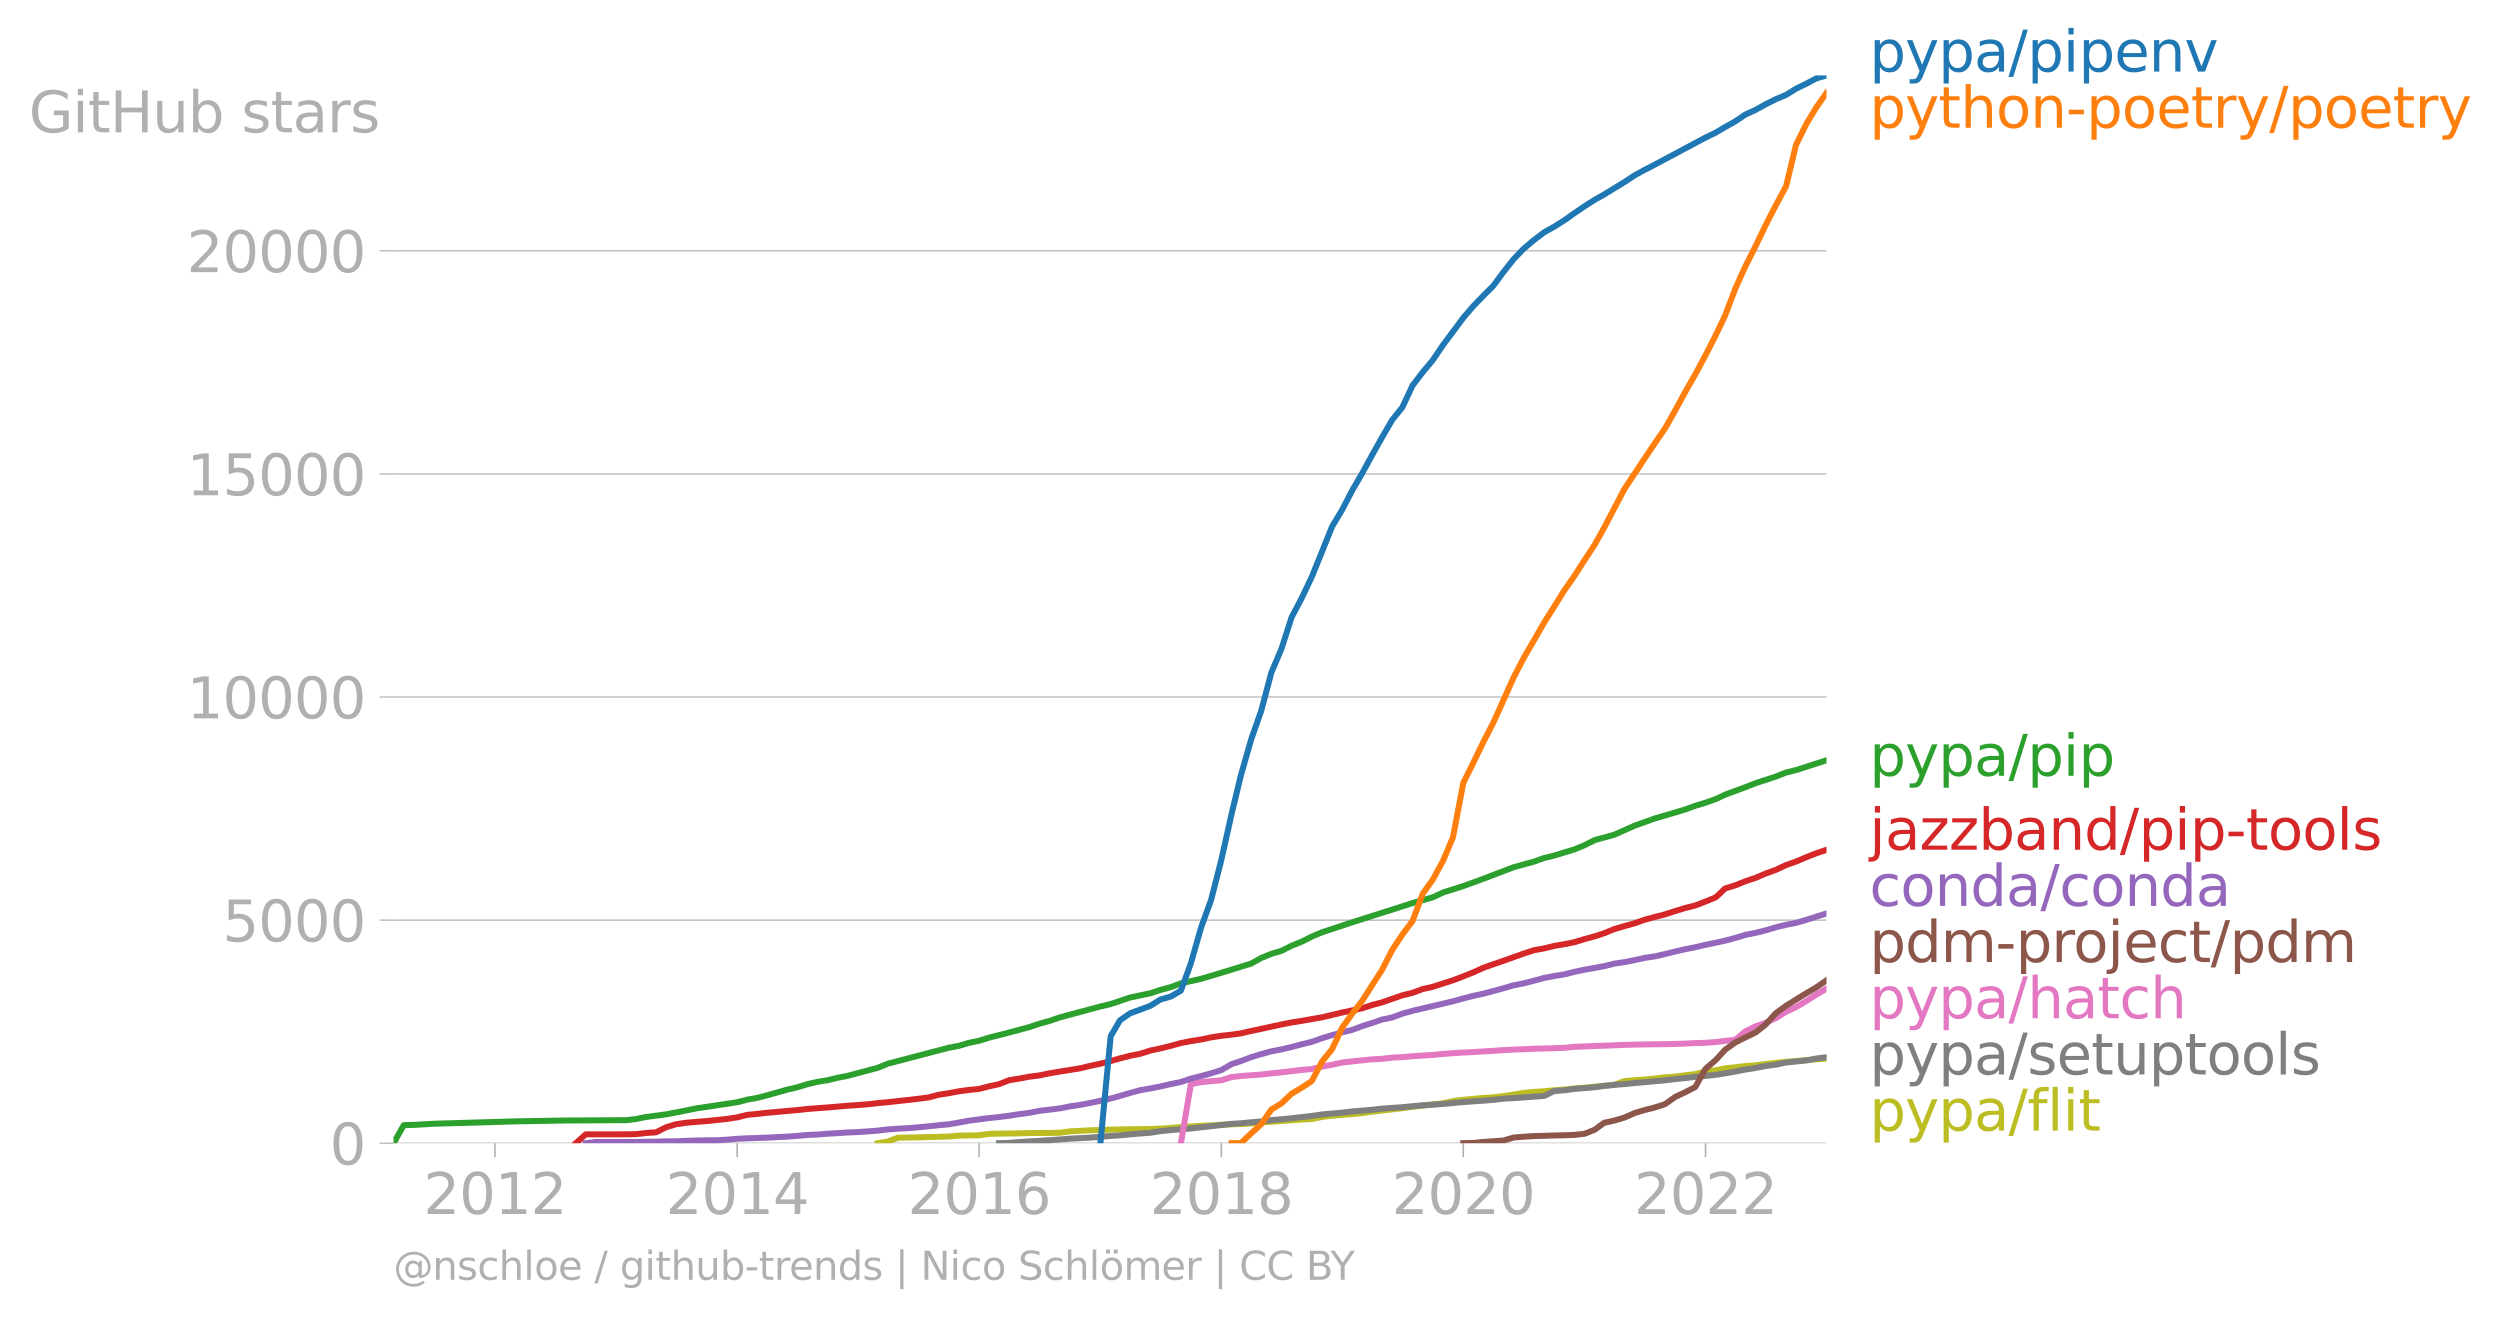 <svg xmlns="http://www.w3.org/2000/svg" xmlns:xlink="http://www.w3.org/1999/xlink" width="830.726" height="437.912" viewBox="0 0 623.045 328.434"><defs><style>*{stroke-linejoin:round;stroke-linecap:butt}</style></defs><g id="figure_1"><path id="patch_1" d="M0 328.434h623.045V0H0v328.434z" style="fill:none"/><g id="axes_1"><path id="patch_2" d="M98.073 284.907h357.12V18.795H98.073v266.112z" style="fill:none"/><g id="matplotlib.axis_1"><g id="xtick_1"><g id="line2d_1"><defs><path id="m8cac6601f5" d="M0 0v3.5" style="stroke:#b0b0b0;stroke-width:.4"/></defs><use xlink:href="#m8cac6601f5" x="123.346" y="284.907" style="fill:#b0b0b0;stroke:#b0b0b0;stroke-width:.4"/></g><g id="text_1" style="fill:#b0b0b0" transform="matrix(.14 0 0 -.14 105.53 302.545)"><defs><path id="DejaVuSans-32" d="M1228 531h2203V0H469v531q359 372 979 998 621 627 780 809 303 340 423 576 121 236 121 464 0 372-261 606-261 235-680 235-297 0-627-103-329-103-704-313v638q381 153 712 231 332 78 607 78 725 0 1156-363 431-362 431-968 0-288-108-546-107-257-392-607-78-91-497-524-418-433-1181-1211z" transform="scale(.016)"/><path id="DejaVuSans-30" d="M2034 4250q-487 0-733-480-245-479-245-1442 0-959 245-1439 246-480 733-480 491 0 736 480 246 480 246 1439 0 963-246 1442-245 480-736 480zm0 500q785 0 1199-621 414-620 414-1801 0-1178-414-1799Q2819-91 2034-91q-784 0-1198 620-414 621-414 1799 0 1181 414 1801 414 621 1198 621z" transform="scale(.016)"/><path id="DejaVuSans-31" d="M794 531h1031v3560L703 3866v575l1116 225h631V531h1031V0H794v531z" transform="scale(.016)"/></defs><use xlink:href="#DejaVuSans-32"/><use xlink:href="#DejaVuSans-30" x="63.623"/><use xlink:href="#DejaVuSans-31" x="127.246"/><use xlink:href="#DejaVuSans-32" x="190.869"/></g></g><g id="xtick_2"><use xlink:href="#m8cac6601f5" id="line2d_2" x="183.719" y="284.907" style="fill:#b0b0b0;stroke:#b0b0b0;stroke-width:.4"/><g id="text_2" style="fill:#b0b0b0" transform="matrix(.14 0 0 -.14 165.904 302.545)"><defs><path id="DejaVuSans-34" d="M2419 4116 825 1625h1594v2491zm-166 550h794V1625h666v-525h-666V0h-628v1100H313v609l1940 2957z" transform="scale(.016)"/></defs><use xlink:href="#DejaVuSans-32"/><use xlink:href="#DejaVuSans-30" x="63.623"/><use xlink:href="#DejaVuSans-31" x="127.246"/><use xlink:href="#DejaVuSans-34" x="190.869"/></g></g><g id="xtick_3"><use xlink:href="#m8cac6601f5" id="line2d_3" x="244.01" y="284.907" style="fill:#b0b0b0;stroke:#b0b0b0;stroke-width:.4"/><g id="text_3" style="fill:#b0b0b0" transform="matrix(.14 0 0 -.14 226.195 302.545)"><defs><path id="DejaVuSans-36" d="M2113 2584q-425 0-674-291-248-290-248-796 0-503 248-796 249-292 674-292t673 292q248 293 248 796 0 506-248 796-248 291-673 291zm1253 1979v-575q-238 112-480 171-242 60-480 60-625 0-955-422-329-422-376-1275 184 272 462 417 279 145 613 145 703 0 1111-427 408-426 408-1160 0-719-425-1154Q2819-91 2113-91q-810 0-1238 620-428 621-428 1799 0 1106 525 1764t1409 658q238 0 480-47t505-140z" transform="scale(.016)"/></defs><use xlink:href="#DejaVuSans-32"/><use xlink:href="#DejaVuSans-30" x="63.623"/><use xlink:href="#DejaVuSans-31" x="127.246"/><use xlink:href="#DejaVuSans-36" x="190.869"/></g></g><g id="xtick_4"><use xlink:href="#m8cac6601f5" id="line2d_4" x="304.383" y="284.907" style="fill:#b0b0b0;stroke:#b0b0b0;stroke-width:.4"/><g id="text_4" style="fill:#b0b0b0" transform="matrix(.14 0 0 -.14 286.568 302.545)"><defs><path id="DejaVuSans-38" d="M2034 2216q-450 0-708-241-257-241-257-662 0-422 257-663 258-241 708-241t709 242q260 243 260 662 0 421-258 662-257 241-711 241zm-631 268q-406 100-633 378-226 279-226 679 0 559 398 884 399 325 1092 325 697 0 1094-325t397-884q0-400-227-679-226-278-629-378 456-106 710-416 255-309 255-755 0-679-414-1042Q2806-91 2034-91q-771 0-1186 362-414 363-414 1042 0 446 256 755 257 310 713 416zm-231 997q0-362 226-565 227-203 636-203 407 0 636 203 230 203 230 565 0 363-230 566-229 203-636 203-409 0-636-203-226-203-226-566z" transform="scale(.016)"/></defs><use xlink:href="#DejaVuSans-32"/><use xlink:href="#DejaVuSans-30" x="63.623"/><use xlink:href="#DejaVuSans-31" x="127.246"/><use xlink:href="#DejaVuSans-38" x="190.869"/></g></g><g id="xtick_5"><use xlink:href="#m8cac6601f5" id="line2d_5" x="364.674" y="284.907" style="fill:#b0b0b0;stroke:#b0b0b0;stroke-width:.4"/><g id="text_5" style="fill:#b0b0b0" transform="matrix(.14 0 0 -.14 346.86 302.545)"><use xlink:href="#DejaVuSans-32"/><use xlink:href="#DejaVuSans-30" x="63.623"/><use xlink:href="#DejaVuSans-32" x="127.246"/><use xlink:href="#DejaVuSans-30" x="190.869"/></g></g><g id="xtick_6"><use xlink:href="#m8cac6601f5" id="line2d_6" x="425.048" y="284.907" style="fill:#b0b0b0;stroke:#b0b0b0;stroke-width:.4"/><g id="text_6" style="fill:#b0b0b0" transform="matrix(.14 0 0 -.14 407.233 302.545)"><use xlink:href="#DejaVuSans-32"/><use xlink:href="#DejaVuSans-30" x="63.623"/><use xlink:href="#DejaVuSans-32" x="127.246"/><use xlink:href="#DejaVuSans-32" x="190.869"/></g></g></g><g id="matplotlib.axis_2"><g id="ytick_1"><path id="line2d_7" d="M98.073 284.907h357.12" clip-path="url(#p2db0715efc)" style="fill:none;stroke:#b0b0b0;stroke-width:.3;stroke-linecap:square"/><g id="line2d_8"><defs><path id="m79b1c1e012" d="M0 0h-3.5" style="stroke:#b0b0b0;stroke-width:.3"/></defs><use xlink:href="#m79b1c1e012" x="98.073" y="284.907" style="fill:#b0b0b0;stroke:#b0b0b0;stroke-width:.3"/></g><use xlink:href="#DejaVuSans-30" id="text_7" style="fill:#b0b0b0" transform="matrix(.14 0 0 -.14 82.166 290.226)"/></g><g id="ytick_2"><path id="line2d_9" d="M98.073 229.307h357.12" clip-path="url(#p2db0715efc)" style="fill:none;stroke:#b0b0b0;stroke-width:.3;stroke-linecap:square"/><use xlink:href="#m79b1c1e012" id="line2d_10" x="98.073" y="229.307" style="fill:#b0b0b0;stroke:#b0b0b0;stroke-width:.3"/><g id="text_8" style="fill:#b0b0b0" transform="matrix(.14 0 0 -.14 55.443 234.626)"><defs><path id="DejaVuSans-35" d="M691 4666h2478v-532H1269V2991q137 47 274 70 138 23 276 23 781 0 1237-428 457-428 457-1159 0-753-469-1171Q2575-91 1722-91q-294 0-599 50Q819 9 494 109v635q281-153 581-228t634-75q541 0 856 284 316 284 316 772 0 487-316 771-315 285-856 285-253 0-505-56-251-56-513-175v2344z" transform="scale(.016)"/></defs><use xlink:href="#DejaVuSans-35"/><use xlink:href="#DejaVuSans-30" x="63.623"/><use xlink:href="#DejaVuSans-30" x="127.246"/><use xlink:href="#DejaVuSans-30" x="190.869"/></g></g><g id="ytick_3"><path id="line2d_11" d="M98.073 173.707h357.12" clip-path="url(#p2db0715efc)" style="fill:none;stroke:#b0b0b0;stroke-width:.3;stroke-linecap:square"/><use xlink:href="#m79b1c1e012" id="line2d_12" x="98.073" y="173.707" style="fill:#b0b0b0;stroke:#b0b0b0;stroke-width:.3"/><g id="text_9" style="fill:#b0b0b0" transform="matrix(.14 0 0 -.14 46.536 179.026)"><use xlink:href="#DejaVuSans-31"/><use xlink:href="#DejaVuSans-30" x="63.623"/><use xlink:href="#DejaVuSans-30" x="127.246"/><use xlink:href="#DejaVuSans-30" x="190.869"/><use xlink:href="#DejaVuSans-30" x="254.492"/></g></g><g id="ytick_4"><path id="line2d_13" d="M98.073 118.108h357.12" clip-path="url(#p2db0715efc)" style="fill:none;stroke:#b0b0b0;stroke-width:.3;stroke-linecap:square"/><use xlink:href="#m79b1c1e012" id="line2d_14" x="98.073" y="118.108" style="fill:#b0b0b0;stroke:#b0b0b0;stroke-width:.3"/><g id="text_10" style="fill:#b0b0b0" transform="matrix(.14 0 0 -.14 46.536 123.427)"><use xlink:href="#DejaVuSans-31"/><use xlink:href="#DejaVuSans-35" x="63.623"/><use xlink:href="#DejaVuSans-30" x="127.246"/><use xlink:href="#DejaVuSans-30" x="190.869"/><use xlink:href="#DejaVuSans-30" x="254.492"/></g></g><g id="ytick_5"><path id="line2d_15" d="M98.073 62.508h357.12" clip-path="url(#p2db0715efc)" style="fill:none;stroke:#b0b0b0;stroke-width:.3;stroke-linecap:square"/><use xlink:href="#m79b1c1e012" id="line2d_16" x="98.073" y="62.508" style="fill:#b0b0b0;stroke:#b0b0b0;stroke-width:.3"/><g id="text_11" style="fill:#b0b0b0" transform="matrix(.14 0 0 -.14 46.536 67.827)"><use xlink:href="#DejaVuSans-32"/><use xlink:href="#DejaVuSans-30" x="63.623"/><use xlink:href="#DejaVuSans-30" x="127.246"/><use xlink:href="#DejaVuSans-30" x="190.869"/><use xlink:href="#DejaVuSans-30" x="254.492"/></g></g><g id="text_12" style="fill:#b0b0b0" transform="matrix(.14 0 0 -.14 7.2 32.985)"><defs><path id="DejaVuSans-47" d="M3809 666v1253H2778v519h1656V434q-365-259-806-392-440-133-940-133-1094 0-1712 639-617 640-617 1780 0 1144 617 1783 618 639 1712 639 456 0 867-113 411-112 758-331v-672q-350 297-744 447t-828 150q-857 0-1287-478-429-478-429-1425 0-944 429-1422 430-478 1287-478 334 0 596 58 263 58 472 180z" transform="scale(.016)"/><path id="DejaVuSans-69" d="M603 3500h575V0H603v3500zm0 1363h575v-729H603v729z" transform="scale(.016)"/><path id="DejaVuSans-74" d="M1172 4494v-994h1184v-447H1172V1153q0-428 117-550t477-122h590V0h-590q-666 0-919 248-253 249-253 905v1900H172v447h422v994h578z" transform="scale(.016)"/><path id="DejaVuSans-48" d="M628 4666h631V2753h2294v1913h631V0h-631v2222H1259V0H628v4666z" transform="scale(.016)"/><path id="DejaVuSans-75" d="M544 1381v2119h575V1403q0-497 193-746 194-248 582-248 465 0 735 297 271 297 271 810v1984h575V0h-575v538q-209-319-486-474-276-155-642-155-603 0-916 375-312 375-312 1097zm1447 2203z" transform="scale(.016)"/><path id="DejaVuSans-62" d="M3116 1747q0 634-261 995t-717 361q-457 0-718-361t-261-995q0-634 261-995t718-361q456 0 717 361t261 995zM1159 2969q182 312 458 463 277 152 661 152 638 0 1036-506 399-506 399-1331T3314 415Q2916-91 2278-91q-384 0-661 152-276 152-458 464V0H581v4863h578V2969z" transform="scale(.016)"/><path id="DejaVuSans-73" d="M2834 3397v-544q-243 125-506 187-262 63-544 63-428 0-642-131t-214-394q0-200 153-314t616-217l197-44q612-131 870-370t258-667q0-488-386-773Q2250-91 1575-91q-281 0-586 55T347 128v594q319-166 628-249 309-82 613-82 406 0 624 139 219 139 219 392 0 234-158 359-157 125-692 241l-200 47q-534 112-772 345-237 233-237 639 0 494 350 762 350 269 994 269 318 0 599-47 282-46 519-140z" transform="scale(.016)"/><path id="DejaVuSans-61" d="M2194 1759q-697 0-966-159t-269-544q0-306 202-486 202-179 548-179 479 0 768 339t289 901v128h-572zm1147 238V0h-575v531q-197-318-491-470T1556-91q-537 0-855 302-317 302-317 808 0 590 395 890 396 300 1180 300h807v57q0 397-261 614t-733 217q-300 0-585-72-284-72-546-216v532q315 122 612 182 297 61 578 61 760 0 1135-394 375-393 375-1193z" transform="scale(.016)"/><path id="DejaVuSans-72" d="M2631 2963q-97 56-211 82-114 27-251 27-488 0-749-317t-261-911V0H581v3500h578v-544q182 319 472 473 291 155 707 155 59 0 131-8 72-7 159-23l3-590z" transform="scale(.016)"/></defs><use xlink:href="#DejaVuSans-47"/><use xlink:href="#DejaVuSans-69" x="77.49"/><use xlink:href="#DejaVuSans-74" x="105.273"/><use xlink:href="#DejaVuSans-48" x="144.482"/><use xlink:href="#DejaVuSans-75" x="219.678"/><use xlink:href="#DejaVuSans-62" x="283.057"/><use xlink:href="#DejaVuSans-20" x="346.533"/><use xlink:href="#DejaVuSans-73" x="378.32"/><use xlink:href="#DejaVuSans-74" x="430.42"/><use xlink:href="#DejaVuSans-61" x="469.629"/><use xlink:href="#DejaVuSans-72" x="530.908"/><use xlink:href="#DejaVuSans-73" x="572.021"/></g></g><path id="line2d_17" d="m218.737 284.907 2.56-.422 2.478-.957 2.56-.033 2.478-.045 2.56-.089 2.561-.044 2.478-.067 2.56-.233 2.478-.045 2.56-.044 2.56-.356 2.395-.056 2.56-.033 2.478-.022 2.56-.09 2.478-.01 2.56-.011 2.561-.056 2.478-.345 2.56-.122 2.478-.133 2.56-.078 2.56-.09 2.313-.055 2.56-.055 2.478-.023 2.56-.022 2.478-.111 2.56-.145 2.56-.255 2.478-.123 2.56-.167 2.478-.1 2.56-.166 2.56-.1 2.313-.078 2.56-.134 2.478-.289 2.56-.145 2.478-.189 2.56-.189 2.56-.178 2.479-.133 2.56-.5 2.478-.323 2.56-.2 2.56-.211 2.313-.234 2.56-.356 2.478-.289 2.56-.289 2.478-.289 2.56-.334 2.56-.322 2.478-.278 2.56-.29 2.478-.544 2.56-.323 2.56-.233 2.396-.222 2.56-.156 2.478-.3 2.56-.378 2.478-.423 2.56-.234 2.56-.189 2.478-.233 2.56-.19 2.478-.244 2.56-.211 2.56-.267 2.313-.189 2.56-.267 2.478-.923 2.56-.211 2.478-.167 2.56-.267 2.56-.3 2.478-.167 2.56-.333 2.478-.3 2.56-.623 2.561-.323 2.313-.478 2.56-.278 2.478-.311 2.56-.156 2.478-.334 2.56-.3 2.56-.256 2.478-.222 2.56-.19 2.478-.21 2.56-.178" clip-path="url(#p2db0715efc)" style="fill:none;stroke:#bcbd22;stroke-width:1.5;stroke-linecap:square"/><path id="line2d_18" d="m248.965 284.907 2.56-.067 2.478-.222 2.56-.167 2.478-.133 2.56-.167 2.561-.178 2.478-.2 2.56-.122 2.478-.134 2.56-.2 2.56-.222 2.313-.145 2.56-.256 2.478-.211 2.56-.178 2.478-.411 2.56-.245 2.56-.211 2.478-.2 2.56-.3 2.478-.268 2.56-.289 2.56-.289 2.313-.155 2.56-.245 2.478-.211 2.56-.323 2.478-.211 2.56-.256 2.56-.3 2.479-.278 2.56-.367 2.478-.234 2.56-.222 2.56-.311 2.313-.178 2.56-.223 2.478-.289 2.56-.178 2.478-.167 2.56-.255 2.56-.223 2.478-.155 2.56-.178 2.478-.245 2.56-.222 2.56-.2 2.396-.156 2.56-.211 2.478-.278 2.56-.156 2.478-.167 2.56-.189 2.56-.178 2.478-1.212 2.56-.2 2.478-.345 2.56-.2 2.56-.222 2.313-.323 2.56-.256 2.478-.2 2.56-.267 2.478-.21 2.56-.234 2.56-.234 2.478-.3 2.56-.256 2.478-.3 2.56-.223 2.561-.289 2.313-.367 2.56-.444 2.478-.49 2.56-.4 2.478-.49 2.56-.333 2.56-.545 2.478-.244 2.56-.278 2.478-.468 2.56-.322" clip-path="url(#p2db0715efc)" style="fill:none;stroke:#7f7f7f;stroke-width:1.5;stroke-linecap:square"/><path id="line2d_19" d="m294.307 284.907 2.478-14.7 2.56-.523 2.478-.234 2.56-.222 2.56-.812 2.313-.256 2.56-.189 2.478-.177 2.56-.3 2.478-.245 2.56-.312 2.56-.3 2.479-.211 2.56-.634 2.478-.434 2.56-.567 2.56-.278 2.313-.256 2.56-.255 2.478-.134 2.56-.289 2.478-.133 2.56-.212 2.56-.178 2.478-.144 2.56-.256 2.478-.189 2.56-.156 2.56-.11 2.396-.168 2.56-.144 2.478-.178 2.56-.134 2.478-.088 2.56-.134 2.56-.056 2.478-.066 2.56-.09 2.478-.255 2.56-.089 2.56-.122 2.313-.067 2.56-.1 2.478-.1 2.56-.067 2.478-.055 2.56-.034 2.56-.022 2.478-.067 2.56-.089 2.478-.122 2.56-.067 2.561-.189 2.313-.311 2.56-.245 2.478-2.101 2.56-1.257 2.478-.867 2.56-1.19 2.56-1.568 2.478-1.168 2.56-1.512 2.478-1.612 2.56-1.48" clip-path="url(#p2db0715efc)" style="fill:none;stroke:#e377c2;stroke-width:1.5;stroke-linecap:square"/><g id="text_13" style="fill:#1f77b4" transform="matrix(.14 0 0 -.14 465.907 17.838)"><defs><path id="DejaVuSans-70" d="M1159 525v-1856H581v4831h578v-531q182 312 458 463 277 152 661 152 638 0 1036-506 399-506 399-1331T3314 415Q2916-91 2278-91q-384 0-661 152-276 152-458 464zm1957 1222q0 634-261 995t-717 361q-457 0-718-361t-261-995q0-634 261-995t718-361q456 0 717 361t261 995z" transform="scale(.016)"/><path id="DejaVuSans-79" d="M2059-325q-243-625-475-815-231-191-618-191H506v481h338q237 0 368 113 132 112 291 531l103 262L191 3500h609L1894 763l1094 2737h609L2059-325z" transform="scale(.016)"/><path id="DejaVuSans-2f" d="M1625 4666h531L531-594H0l1625 5260z" transform="scale(.016)"/><path id="DejaVuSans-65" d="M3597 1894v-281H953q38-594 358-905t892-311q331 0 642 81t618 244V178Q3153 47 2828-22t-659-69q-838 0-1327 487-489 488-489 1320 0 859 464 1363 464 505 1252 505 706 0 1117-455 411-454 411-1235zm-575 169q-6 471-264 752-258 282-683 282-481 0-770-272t-333-766l2050 4z" transform="scale(.016)"/><path id="DejaVuSans-6e" d="M3513 2113V0h-575v2094q0 497-194 743-194 247-581 247-466 0-735-297-269-296-269-809V0H581v3500h578v-544q207 316 486 472 280 156 646 156 603 0 912-373 310-373 310-1098z" transform="scale(.016)"/><path id="DejaVuSans-76" d="M191 3500h609L1894 563l1094 2937h609L2284 0h-781L191 3500z" transform="scale(.016)"/></defs><use xlink:href="#DejaVuSans-70"/><use xlink:href="#DejaVuSans-79" x="63.477"/><use xlink:href="#DejaVuSans-70" x="122.656"/><use xlink:href="#DejaVuSans-61" x="186.133"/><use xlink:href="#DejaVuSans-2f" x="247.412"/><use xlink:href="#DejaVuSans-70" x="281.104"/><use xlink:href="#DejaVuSans-69" x="344.58"/><use xlink:href="#DejaVuSans-70" x="372.363"/><use xlink:href="#DejaVuSans-65" x="435.84"/><use xlink:href="#DejaVuSans-6e" x="497.363"/><use xlink:href="#DejaVuSans-76" x="560.742"/></g><g id="text_14" style="fill:#ff7f0e" transform="matrix(.14 0 0 -.14 465.907 31.838)"><defs><path id="DejaVuSans-68" d="M3513 2113V0h-575v2094q0 497-194 743-194 247-581 247-466 0-735-297-269-296-269-809V0H581v4863h578V2956q207 316 486 472 280 156 646 156 603 0 912-373 310-373 310-1098z" transform="scale(.016)"/><path id="DejaVuSans-6f" d="M1959 3097q-462 0-731-361t-269-989q0-628 267-989 268-361 733-361 460 0 728 362 269 363 269 988 0 622-269 986-268 364-728 364zm0 487q750 0 1178-488 429-487 429-1349 0-859-429-1349Q2709-91 1959-91q-753 0-1180 489-426 490-426 1349 0 862 426 1349 427 488 1180 488z" transform="scale(.016)"/><path id="DejaVuSans-2d" d="M313 2009h1684v-512H313v512z" transform="scale(.016)"/></defs><use xlink:href="#DejaVuSans-70"/><use xlink:href="#DejaVuSans-79" x="63.477"/><use xlink:href="#DejaVuSans-74" x="122.656"/><use xlink:href="#DejaVuSans-68" x="161.865"/><use xlink:href="#DejaVuSans-6f" x="225.244"/><use xlink:href="#DejaVuSans-6e" x="286.426"/><use xlink:href="#DejaVuSans-2d" x="349.805"/><use xlink:href="#DejaVuSans-70" x="385.889"/><use xlink:href="#DejaVuSans-6f" x="449.365"/><use xlink:href="#DejaVuSans-65" x="510.547"/><use xlink:href="#DejaVuSans-74" x="572.07"/><use xlink:href="#DejaVuSans-72" x="611.279"/><use xlink:href="#DejaVuSans-79" x="652.393"/><use xlink:href="#DejaVuSans-2f" x="711.572"/><use xlink:href="#DejaVuSans-70" x="745.264"/><use xlink:href="#DejaVuSans-6f" x="808.74"/><use xlink:href="#DejaVuSans-65" x="869.922"/><use xlink:href="#DejaVuSans-74" x="931.445"/><use xlink:href="#DejaVuSans-72" x="970.654"/><use xlink:href="#DejaVuSans-79" x="1011.768"/></g><g id="text_15" style="fill:#2ca02c" transform="matrix(.14 0 0 -.14 465.907 193.339)"><use xlink:href="#DejaVuSans-70"/><use xlink:href="#DejaVuSans-79" x="63.477"/><use xlink:href="#DejaVuSans-70" x="122.656"/><use xlink:href="#DejaVuSans-61" x="186.133"/><use xlink:href="#DejaVuSans-2f" x="247.412"/><use xlink:href="#DejaVuSans-70" x="281.104"/><use xlink:href="#DejaVuSans-69" x="344.58"/><use xlink:href="#DejaVuSans-70" x="372.363"/></g><g id="text_16" style="fill:#d62728" transform="matrix(.14 0 0 -.14 465.907 211.772)"><defs><path id="DejaVuSans-6a" d="M603 3500h575V-63q0-668-255-968-254-300-820-300h-219v487H38q328 0 446 152Q603-541 603-63v3563zm0 1363h575v-729H603v729z" transform="scale(.016)"/><path id="DejaVuSans-7a" d="M353 3500h2731v-525L922 459h2162V0H275v525l2163 2516H353v459z" transform="scale(.016)"/><path id="DejaVuSans-64" d="M2906 2969v1894h575V0h-575v525q-181-312-458-464-276-152-664-152-634 0-1033 506-398 507-398 1332t398 1331q399 506 1033 506 388 0 664-152 277-151 458-463zM947 1747q0-634 261-995t717-361q456 0 718 361 263 361 263 995t-263 995q-262 361-718 361t-717-361q-261-361-261-995z" transform="scale(.016)"/><path id="DejaVuSans-6c" d="M603 4863h575V0H603v4863z" transform="scale(.016)"/></defs><use xlink:href="#DejaVuSans-6a"/><use xlink:href="#DejaVuSans-61" x="27.783"/><use xlink:href="#DejaVuSans-7a" x="89.063"/><use xlink:href="#DejaVuSans-7a" x="141.553"/><use xlink:href="#DejaVuSans-62" x="194.043"/><use xlink:href="#DejaVuSans-61" x="257.52"/><use xlink:href="#DejaVuSans-6e" x="318.799"/><use xlink:href="#DejaVuSans-64" x="382.178"/><use xlink:href="#DejaVuSans-2f" x="445.654"/><use xlink:href="#DejaVuSans-70" x="479.346"/><use xlink:href="#DejaVuSans-69" x="542.822"/><use xlink:href="#DejaVuSans-70" x="570.605"/><use xlink:href="#DejaVuSans-2d" x="634.082"/><use xlink:href="#DejaVuSans-74" x="670.166"/><use xlink:href="#DejaVuSans-6f" x="709.375"/><use xlink:href="#DejaVuSans-6f" x="770.557"/><use xlink:href="#DejaVuSans-6c" x="831.738"/><use xlink:href="#DejaVuSans-73" x="859.521"/></g><g id="text_17" style="fill:#9467bd" transform="matrix(.14 0 0 -.14 465.907 225.772)"><defs><path id="DejaVuSans-63" d="M3122 3366v-538q-244 135-489 202t-495 67q-560 0-870-355-309-354-309-995t309-996q310-354 870-354 250 0 495 67t489 202V134Q2881 22 2623-34q-257-57-548-57-791 0-1257 497-465 497-465 1341 0 856 470 1346 471 491 1290 491 265 0 518-55 253-54 491-163z" transform="scale(.016)"/></defs><use xlink:href="#DejaVuSans-63"/><use xlink:href="#DejaVuSans-6f" x="54.98"/><use xlink:href="#DejaVuSans-6e" x="116.162"/><use xlink:href="#DejaVuSans-64" x="179.541"/><use xlink:href="#DejaVuSans-61" x="243.018"/><use xlink:href="#DejaVuSans-2f" x="304.297"/><use xlink:href="#DejaVuSans-63" x="337.988"/><use xlink:href="#DejaVuSans-6f" x="392.969"/><use xlink:href="#DejaVuSans-6e" x="454.15"/><use xlink:href="#DejaVuSans-64" x="517.529"/><use xlink:href="#DejaVuSans-61" x="581.006"/></g><g id="text_18" style="fill:#8c564b" transform="matrix(.14 0 0 -.14 465.907 239.772)"><defs><path id="DejaVuSans-6d" d="M3328 2828q216 388 516 572t706 184q547 0 844-383 297-382 297-1088V0h-578v2094q0 503-179 746-178 244-543 244-447 0-707-297-259-296-259-809V0h-578v2094q0 506-178 748t-550 242q-441 0-701-298-259-298-259-808V0H581v3500h578v-544q197 322 472 475t653 153q382 0 649-194 267-193 395-562z" transform="scale(.016)"/></defs><use xlink:href="#DejaVuSans-70"/><use xlink:href="#DejaVuSans-64" x="63.477"/><use xlink:href="#DejaVuSans-6d" x="126.953"/><use xlink:href="#DejaVuSans-2d" x="224.365"/><use xlink:href="#DejaVuSans-70" x="260.449"/><use xlink:href="#DejaVuSans-72" x="323.926"/><use xlink:href="#DejaVuSans-6f" x="362.789"/><use xlink:href="#DejaVuSans-6a" x="423.971"/><use xlink:href="#DejaVuSans-65" x="451.754"/><use xlink:href="#DejaVuSans-63" x="513.277"/><use xlink:href="#DejaVuSans-74" x="568.258"/><use xlink:href="#DejaVuSans-2f" x="607.467"/><use xlink:href="#DejaVuSans-70" x="641.158"/><use xlink:href="#DejaVuSans-64" x="704.635"/><use xlink:href="#DejaVuSans-6d" x="768.111"/></g><g id="text_19" style="fill:#e377c2" transform="matrix(.14 0 0 -.14 465.907 253.772)"><use xlink:href="#DejaVuSans-70"/><use xlink:href="#DejaVuSans-79" x="63.477"/><use xlink:href="#DejaVuSans-70" x="122.656"/><use xlink:href="#DejaVuSans-61" x="186.133"/><use xlink:href="#DejaVuSans-2f" x="247.412"/><use xlink:href="#DejaVuSans-68" x="281.104"/><use xlink:href="#DejaVuSans-61" x="344.482"/><use xlink:href="#DejaVuSans-74" x="405.762"/><use xlink:href="#DejaVuSans-63" x="444.971"/><use xlink:href="#DejaVuSans-68" x="499.951"/></g><g id="text_20" style="fill:#7f7f7f" transform="matrix(.14 0 0 -.14 465.907 267.772)"><use xlink:href="#DejaVuSans-70"/><use xlink:href="#DejaVuSans-79" x="63.477"/><use xlink:href="#DejaVuSans-70" x="122.656"/><use xlink:href="#DejaVuSans-61" x="186.133"/><use xlink:href="#DejaVuSans-2f" x="247.412"/><use xlink:href="#DejaVuSans-73" x="281.104"/><use xlink:href="#DejaVuSans-65" x="333.203"/><use xlink:href="#DejaVuSans-74" x="394.727"/><use xlink:href="#DejaVuSans-75" x="433.936"/><use xlink:href="#DejaVuSans-70" x="497.314"/><use xlink:href="#DejaVuSans-74" x="560.791"/><use xlink:href="#DejaVuSans-6f" x="600"/><use xlink:href="#DejaVuSans-6f" x="661.182"/><use xlink:href="#DejaVuSans-6c" x="722.363"/><use xlink:href="#DejaVuSans-73" x="750.146"/></g><g id="text_21" style="fill:#bcbd22" transform="matrix(.14 0 0 -.14 465.907 281.772)"><defs><path id="DejaVuSans-66" d="M2375 4863v-479h-550q-309 0-430-125-120-125-120-450v-309h947v-447h-947V0H697v3053H147v447h550v244q0 584 272 851 272 268 862 268h544z" transform="scale(.016)"/></defs><use xlink:href="#DejaVuSans-70"/><use xlink:href="#DejaVuSans-79" x="63.477"/><use xlink:href="#DejaVuSans-70" x="122.656"/><use xlink:href="#DejaVuSans-61" x="186.133"/><use xlink:href="#DejaVuSans-2f" x="247.412"/><use xlink:href="#DejaVuSans-66" x="281.104"/><use xlink:href="#DejaVuSans-6c" x="316.309"/><use xlink:href="#DejaVuSans-69" x="344.092"/><use xlink:href="#DejaVuSans-74" x="371.875"/></g><g id="text_22" style="fill:#b0b0b0" transform="matrix(.097 0 0 -.097 98.073 318.944)"><defs><path id="DejaVuSans-40" d="M2381 1678q0-447 222-702 222-254 610-254 384 0 604 256 221 256 221 700 0 438-225 695-225 258-607 258-378 0-602-256-223-256-223-697zm1703-934q-187-241-429-355t-564-114q-538 0-874 389t-336 1014q0 625 337 1015 338 391 873 391 322 0 565-117 244-117 428-354v409h447V722q457 69 714 417 258 349 258 902 0 334-99 628-98 294-298 544-325 409-792 626t-1017 217q-384 0-738-102-353-101-653-301-490-319-767-836-276-517-276-1120 0-497 179-932 180-434 521-765 328-325 759-495 431-171 922-171 403 0 792 136t714 389l281-347q-390-303-851-464t-936-161q-578 0-1091 205-512 205-912 595Q841 78 631 592q-209 514-209 1105 0 569 212 1084 213 516 607 907 403 396 931 607t1119 211q662 0 1229-272 568-271 952-771 234-307 357-666 124-359 124-744 0-822-497-1297T4084 263v481z" transform="scale(.016)"/><path id="DejaVuSans-67" d="M2906 1791q0 625-258 968-257 344-723 344-462 0-720-344-258-343-258-968 0-622 258-966t720-344q466 0 723 344 258 344 258 966zm575-1357q0-893-397-1329-396-436-1215-436-303 0-572 45t-522 139v559q253-137 500-202 247-66 503-66 566 0 847 295t281 892v285q-178-310-456-463T1784 0Q1141 0 747 490 353 981 353 1791q0 812 394 1302 394 491 1037 491 388 0 666-153t456-462v531h575V434z" transform="scale(.016)"/><path id="DejaVuSans-7c" d="M1344 4891v-6400H813v6400h531z" transform="scale(.016)"/><path id="DejaVuSans-4e" d="M628 4666h850L3547 763v3903h612V0h-850L1241 3903V0H628v4666z" transform="scale(.016)"/><path id="DejaVuSans-53" d="M3425 4513v-616q-359 172-678 256-319 85-616 85-515 0-795-200t-280-569q0-310 186-468 186-157 705-254l381-78q706-135 1042-474t336-907q0-679-455-1029Q2797-91 1919-91q-331 0-705 75-373 75-773 222v650q384-215 753-325 369-109 725-109 540 0 834 212 294 213 294 607 0 343-211 537t-692 291l-385 75q-706 140-1022 440-315 300-315 835 0 619 436 975t1201 356q329 0 669-60 341-59 697-177z" transform="scale(.016)"/><path id="DejaVuSans-f6" d="M1959 3097q-462 0-731-361t-269-989q0-628 267-989 268-361 733-361 460 0 728 362 269 363 269 988 0 622-269 986-268 364-728 364zm0 487q750 0 1178-488 429-487 429-1349 0-859-429-1349Q2709-91 1959-91q-753 0-1180 489-426 490-426 1349 0 862 426 1349 427 488 1180 488zm295 1266h634v-631h-634v631zm-1222 0h634v-631h-634v631z" transform="scale(.016)"/><path id="DejaVuSans-43" d="M4122 4306v-665q-319 297-680 443-361 147-767 147-800 0-1225-489t-425-1414q0-922 425-1411t1225-489q406 0 767 147t680 444V359q-331-225-702-338-370-112-782-112-1060 0-1670 648-609 649-609 1771 0 1125 609 1773 610 649 1670 649 418 0 788-111 371-111 696-333z" transform="scale(.016)"/><path id="DejaVuSans-42" d="M1259 2228V519h1013q509 0 754 211 246 211 246 645 0 438-246 645-245 208-754 208H1259zm0 1919V2741h935q462 0 688 173 227 174 227 530 0 353-227 528-226 175-688 175h-935zm-631 519h1613q722 0 1112-300 391-300 391-853 0-429-200-682t-588-315q466-100 724-418 258-317 258-792 0-625-425-966Q3088 0 2303 0H628v4666z" transform="scale(.016)"/><path id="DejaVuSans-59" d="M-13 4666h679l1293-1919 1285 1919h678L2272 2222V0h-634v2222L-13 4666z" transform="scale(.016)"/></defs><use xlink:href="#DejaVuSans-40"/><use xlink:href="#DejaVuSans-6e" x="100"/><use xlink:href="#DejaVuSans-73" x="163.379"/><use xlink:href="#DejaVuSans-63" x="215.479"/><use xlink:href="#DejaVuSans-68" x="270.459"/><use xlink:href="#DejaVuSans-6c" x="333.838"/><use xlink:href="#DejaVuSans-6f" x="361.621"/><use xlink:href="#DejaVuSans-65" x="422.803"/><use xlink:href="#DejaVuSans-20" x="484.326"/><use xlink:href="#DejaVuSans-2f" x="516.113"/><use xlink:href="#DejaVuSans-20" x="549.805"/><use xlink:href="#DejaVuSans-67" x="581.592"/><use xlink:href="#DejaVuSans-69" x="645.068"/><use xlink:href="#DejaVuSans-74" x="672.852"/><use xlink:href="#DejaVuSans-68" x="712.061"/><use xlink:href="#DejaVuSans-75" x="775.439"/><use xlink:href="#DejaVuSans-62" x="838.818"/><use xlink:href="#DejaVuSans-2d" x="902.295"/><use xlink:href="#DejaVuSans-74" x="938.379"/><use xlink:href="#DejaVuSans-72" x="977.588"/><use xlink:href="#DejaVuSans-65" x="1016.451"/><use xlink:href="#DejaVuSans-6e" x="1077.975"/><use xlink:href="#DejaVuSans-64" x="1141.354"/><use xlink:href="#DejaVuSans-73" x="1204.83"/><use xlink:href="#DejaVuSans-20" x="1256.93"/><use xlink:href="#DejaVuSans-7c" x="1288.717"/><use xlink:href="#DejaVuSans-20" x="1322.408"/><use xlink:href="#DejaVuSans-4e" x="1354.195"/><use xlink:href="#DejaVuSans-69" x="1429"/><use xlink:href="#DejaVuSans-63" x="1456.783"/><use xlink:href="#DejaVuSans-6f" x="1511.764"/><use xlink:href="#DejaVuSans-20" x="1572.945"/><use xlink:href="#DejaVuSans-53" x="1604.732"/><use xlink:href="#DejaVuSans-63" x="1668.209"/><use xlink:href="#DejaVuSans-68" x="1723.189"/><use xlink:href="#DejaVuSans-6c" x="1786.568"/><use xlink:href="#DejaVuSans-f6" x="1814.352"/><use xlink:href="#DejaVuSans-6d" x="1875.533"/><use xlink:href="#DejaVuSans-65" x="1972.945"/><use xlink:href="#DejaVuSans-72" x="2034.469"/><use xlink:href="#DejaVuSans-20" x="2075.582"/><use xlink:href="#DejaVuSans-7c" x="2107.369"/><use xlink:href="#DejaVuSans-20" x="2141.061"/><use xlink:href="#DejaVuSans-43" x="2172.848"/><use xlink:href="#DejaVuSans-43" x="2242.672"/><use xlink:href="#DejaVuSans-20" x="2312.496"/><use xlink:href="#DejaVuSans-42" x="2344.283"/><use xlink:href="#DejaVuSans-59" x="2407.387"/></g><path id="line2d_20" d="m364.674 284.907 2.56-.055 2.396-.267 2.56-.167 2.478-.178 2.56-.745 2.478-.2 2.56-.167 2.56-.056 2.478-.089 2.56-.055 2.478-.09 2.56-.288 2.56-1.023 2.313-1.702 2.56-.578 2.478-.723 2.56-1.134 2.478-.745 2.56-.645 2.56-.834 2.478-1.768 2.56-1.212 2.478-1.279 2.56-4.548 2.561-2.202 2.313-2.535 2.56-1.835 2.478-1.234 2.56-1.234 2.478-1.958 2.56-2.846 2.56-1.857 2.478-1.546 2.56-1.579 2.478-1.446 2.56-1.757" clip-path="url(#p2db0715efc)" style="fill:none;stroke:#8c564b;stroke-width:1.5;stroke-linecap:square"/><path id="line2d_21" d="m145.975 284.907 2.56-.3h7.599l2.313-.011 2.56-.045 2.478-.022 2.56-.089 2.478-.011 2.56-.122 2.56-.078 2.478-.045 2.56-.01 2.478-.145 2.56-.223 2.56-.122 2.313-.067 2.56-.1 2.478-.133 2.56-.111 2.478-.19 2.56-.233 2.56-.111 2.478-.2 2.56-.145 2.478-.167 2.56-.1 2.56-.178 2.313-.178 2.56-.311 2.478-.167 2.56-.144 2.478-.2 2.56-.245 2.561-.278 2.478-.223 2.56-.444 2.478-.456 2.56-.334 2.56-.345 2.395-.244 2.56-.323 2.478-.389 2.56-.334 2.478-.5 2.56-.289 2.561-.323 2.478-.5 2.56-.367 2.478-.478 2.56-.534 2.56-.578 2.313-.634 2.56-.756 2.478-.678 2.56-.445 2.478-.49 2.56-.589 2.56-.534 2.478-.822 2.56-.657 2.478-.667 2.56-.811 2.56-1.49 2.313-.768 2.56-.956 2.478-.767 2.56-.701 2.478-.467 2.56-.6 2.56-.679 2.479-.623 2.56-.9 2.478-.756 2.56-.712 2.56-.623 2.313-.89 2.56-.811 2.478-.845 2.56-.545 2.478-.934 2.56-.7 2.56-.612 2.478-.579 2.56-.6 2.478-.59 2.56-.711 2.56-.656 2.396-.512 2.56-.69 2.478-.666 2.56-.757 2.478-.478 2.56-.656 2.56-.69 2.478-.477 2.56-.412 2.478-.623 2.56-.544 2.56-.445 2.313-.434 2.56-.634 2.478-.367 2.56-.511 2.478-.545 2.56-.378 2.56-.59 2.478-.611 2.56-.59 2.478-.489 2.56-.611 2.561-.512 2.313-.511 2.56-.69 2.478-.756 2.56-.5 2.478-.623 2.56-.756 2.56-.634 2.478-.478 2.56-.756 2.478-.79 2.56-.8" clip-path="url(#p2db0715efc)" style="fill:none;stroke:#9467bd;stroke-width:1.5;stroke-linecap:square"/><path id="line2d_22" d="m143.498 284.907 2.477-2.213H153.573l2.561-.01 2.313-.045 2.56-.278 2.478-.167 2.56-1.279 2.478-.745 2.56-.367 2.56-.222 2.478-.19 2.56-.277 2.478-.256 2.56-.39 2.56-.633 2.313-.211 2.56-.3 2.478-.212 2.56-.245 2.478-.21 2.56-.279 2.56-.2 2.478-.178 2.56-.222 2.478-.212 2.56-.166 2.56-.212 2.313-.267 2.56-.233 2.478-.278 2.56-.278 2.478-.29 2.56-.333 2.561-.667 2.478-.39 2.56-.477 2.478-.334 2.56-.267 2.56-.656 2.395-.523 2.56-.99 2.478-.4 2.56-.478 2.478-.311 2.56-.534 2.561-.433 2.478-.39 2.56-.422 2.478-.6 2.56-.534 2.56-.668 2.313-.667 2.56-.656 2.478-.478 2.56-.823 2.478-.523 2.56-.633 2.56-.712 2.478-.49 2.56-.389 2.478-.533 2.56-.39 2.56-.278 2.313-.333 2.56-.59 2.478-.522 2.56-.567 2.478-.523 2.56-.511 2.56-.4 2.479-.446 2.56-.444 2.478-.579 2.56-.622 2.56-.534 2.313-.49 2.56-.833 2.478-.668 2.56-.89 2.478-.855 2.56-.634 2.56-.945 2.478-.545 2.56-.845 2.478-.779 2.56-.978 2.56-1.023 2.396-1.101 2.56-.901 2.478-.856 2.56-.912 2.478-.879 2.56-.845 2.56-.456 2.478-.611 2.56-.434 2.478-.49 2.56-.789 2.56-.69 2.313-.766 2.56-1.046 2.478-.722 2.56-.712 2.478-.879 2.56-.69 2.56-.655 2.478-.812 2.56-.778 2.478-.623 2.56-.979 2.561-1.056 2.313-2.19 2.56-.801 2.478-1.001 2.56-.856 2.478-1.057 2.56-.923 2.56-1.212 2.478-.856 2.56-1.1 2.478-.968 2.56-.879" clip-path="url(#p2db0715efc)" style="fill:none;stroke:#d62728;stroke-width:1.5;stroke-linecap:square"/><path id="line2d_23" d="m98.073 284.907 2.56-4.503 2.478-.056 5.038-.29 20.152-.588 12.636-.223 15.197-.078 2.313-.278 2.56-.522 5.038-.656 7.598-1.502 10.076-1.512 2.56-.656 2.313-.411 2.56-.645 5.038-1.435 2.478-.567 2.56-.79 2.56-.6 2.478-.39 2.56-.622 2.478-.478 7.433-1.99 2.56-1.035 15.115-3.958 2.56-.479 2.478-.745 2.56-.522 2.56-.8 4.956-1.257 5.038-1.357 2.477-.834 2.56-.712 2.561-.878 10.076-2.702 2.56-.612 4.873-1.635 5.038-1.056 2.478-.823 2.56-.69 2.56-.956 5.038-1.134 5.038-1.501 7.434-2.29 2.477-1.39 2.56-1.035 2.478-.734 2.56-1.29 2.56-1.023 2.479-1.256 2.56-1.079 7.598-2.513 12.389-3.937 2.56-.823 5.038-1.434 2.56-1.2 5.038-1.602 4.956-1.802 7.598-2.902 5.038-1.379 2.56-.912 2.478-.6 5.038-1.535 2.56-1.056 2.56-1.29 4.873-1.323 5.038-2.258 5.038-1.79 5.038-1.479 2.56-.778 2.478-.901 2.56-.767 2.561-.912 2.313-1.09 5.038-1.857 2.56-1.012 5.038-1.634 2.56-1.012 2.478-.612 7.598-2.446h0" clip-path="url(#p2db0715efc)" style="fill:none;stroke:#2ca02c;stroke-width:1.5;stroke-linecap:square"/><path id="line2d_24" d="m306.944 284.907 2.312-.022 2.56-2.424 2.478-2.258 2.56-3.703 2.478-1.49 2.56-2.446 2.56-1.512 2.479-1.646 2.56-4.87 2.478-3.047 2.56-5.427 2.56-3.58 2.313-2.936 2.56-4.015 2.478-3.836 2.56-5.004 2.478-3.747 2.56-3.437 2.56-6.85 2.478-3.435 2.56-4.704 2.478-5.883 2.56-13.5 2.56-5.17 2.396-4.949 2.56-4.97 2.478-5.516 2.56-5.704 2.478-4.793 2.56-4.426 2.56-4.448 2.478-3.925 2.56-4.125 2.478-3.537 2.56-3.992 2.56-3.892 2.313-4.17 2.56-4.881 2.478-4.737 2.56-3.87 2.478-3.759 2.56-3.814 2.56-3.714 2.478-4.381 2.56-4.726 2.478-4.337 2.56-4.76 2.561-5.037 2.313-4.848 2.56-6.761 2.478-5.46 2.56-5.093 2.478-5.17 2.56-4.982 2.56-4.749 2.478-10.319 2.56-5.204 2.478-4.114 2.56-3.648" clip-path="url(#p2db0715efc)" style="fill:none;stroke:#ff7f0e;stroke-width:1.5;stroke-linecap:square"/><path id="line2d_25" d="m274.238 284.907 2.56-26.654 2.313-3.97 2.56-1.757 2.478-.912 2.56-.956 2.478-1.557 2.56-.734 2.56-1.49 2.478-6.806 2.56-8.951 2.478-6.828 2.56-10.008 2.56-11.487 2.313-9.585 2.56-8.952 2.478-7.039 2.56-9.63 2.478-5.815 2.56-7.94 2.56-4.87 2.479-5.227 2.56-6.305 2.478-6.183 2.56-4.28 2.56-4.927 2.313-3.959 2.56-4.681 2.478-4.426 2.56-4.381 2.478-3.08 2.56-5.46 2.56-3.336 2.478-2.98 2.56-3.77 2.478-3.314 2.56-3.458 2.56-2.97 2.396-2.479 2.56-2.558 2.478-3.38 2.56-3.225 2.478-2.59 2.56-2.158 2.56-1.946 2.478-1.379 2.56-1.612 2.478-1.757 2.56-1.746 2.56-1.624 2.313-1.3 2.56-1.569 2.478-1.523 2.56-1.68 2.478-1.356 2.56-1.323 2.56-1.368 2.478-1.312 2.56-1.379 2.478-1.312 2.56-1.368 2.561-1.245 2.313-1.368 2.56-1.434 2.478-1.68 2.56-1.167 2.478-1.379 2.56-1.279 2.56-1.078 2.478-1.546 2.56-1.246 2.478-1.312 2.56-.756" clip-path="url(#p2db0715efc)" style="fill:none;stroke:#1f77b4;stroke-width:1.5;stroke-linecap:square"/></g></g><defs><clipPath id="p2db0715efc"><path d="M98.073 18.795h357.12v266.112H98.073z"/></clipPath></defs></svg>